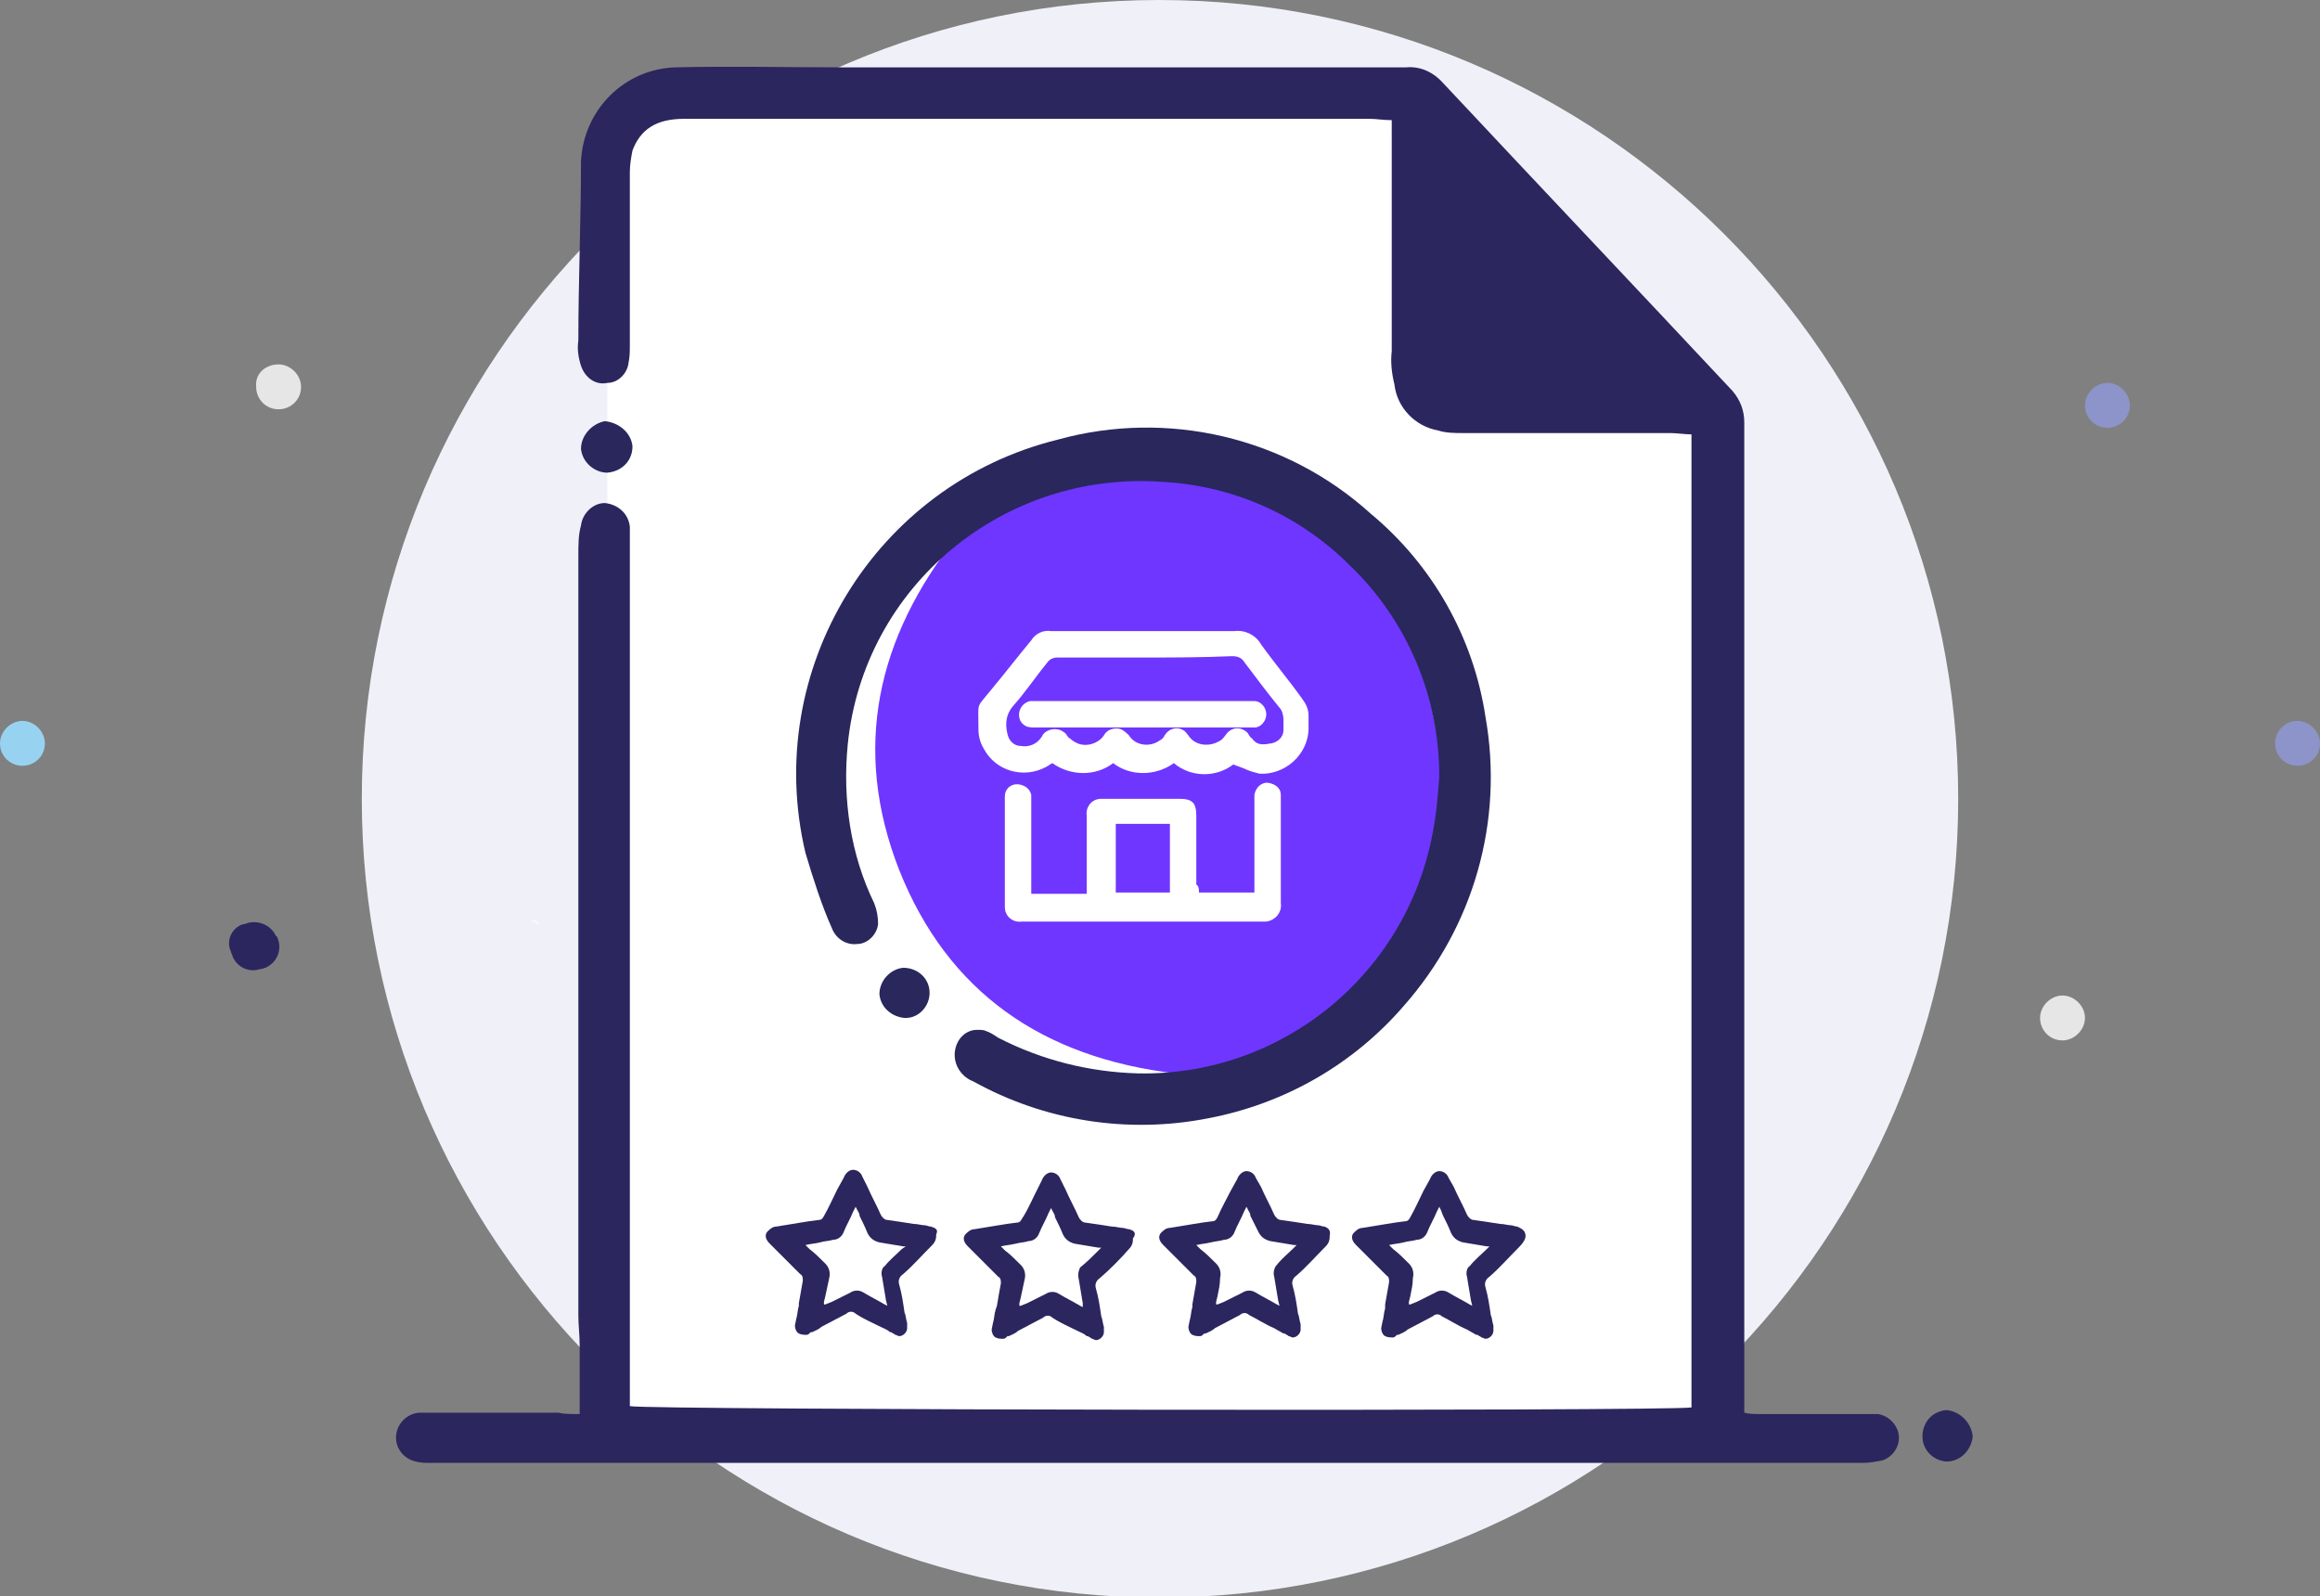 <?xml version="1.0" encoding="utf-8"?>
<!-- Generator: Adobe Illustrator 21.0.2, SVG Export Plug-In . SVG Version: 6.00 Build 0)  -->
<svg version="1.1" id="Слой_1" xmlns="http://www.w3.org/2000/svg" xmlns:xlink="http://www.w3.org/1999/xlink" x="0px" y="0px"
	 viewBox="0 0 175.7 120.9" style="enable-background:new 0 0 175.7 120.9;" xml:space="preserve">
<rect x="0" y="0" width="175.7" height="120.9" fill="#808080" stroke="none"/>
<style type="text/css">
	.st0{clip-path:url(#SVGID_2_);fill:#F0F1F8;}
	.st1{clip-path:url(#SVGID_2_);fill:#FFFFFF;}
	.st2{clip-path:url(#SVGID_2_);fill:#6F36FF;}
	.st3{clip-path:url(#SVGID_2_);fill:#2B265E;}
	.st4{clip-path:url(#SVGID_2_);fill:#E7E6E6;}
	.st5{clip-path:url(#SVGID_2_);fill:#8C94C9;}
	.st6{clip-path:url(#SVGID_2_);fill:#97D3F1;}
	.st7{clip-path:url(#SVGID_2_);fill:#29275C;}
</style>
<g>
	<defs>
		<rect id="SVGID_1_" width="175.7" height="120.9"/>
	</defs>
	<clipPath id="SVGID_2_">
		<use xlink:href="#SVGID_1_"  style="overflow:visible;"/>
	</clipPath>
	<path class="st0" d="M87.8,0c33.4,0,60.5,27.1,60.5,60.5s-27.1,60.5-60.5,60.5S27.4,93.8,27.4,60.5S54.4,0,87.8,0"/>
	<path class="st1" d="M104.2,7.5H69.3c-6.9,0-16.2-1.7-22.3,1.6c-2.1,1.1-1,3.8-1,5.9v93.8h83.6V31.1
		C129.6,31.1,109.1,7.5,104.2,7.5"/>
	<path class="st2" d="M106.6,48.5c-5.7-11.3-19.4-15.9-30.7-10.3c-1.4,0.7-2.6,1.5-3.8,2.4c-6.1,7.7-8.1,16.1-4.4,25.3
		c3.7,9.3,10.9,14.2,20.9,15.4c-0.3,0.1-0.4,0.2-0.5,0.2c-1.1,0-2.2,0.1-3.3,0.1c-0.2,0-0.4,0-0.6,0.1c12.6,1.2,23.8-8.1,24.9-20.7
		C109.3,56.7,108.5,52.4,106.6,48.5"/>
	<path class="st1" d="M88.5,81.5c0.1,0,0.2-0.1,0.5-0.2c-10-1.2-17.2-6.1-20.9-15.4c-3.6-9.2-1.7-17.6,4.4-25.3
		C64,47.3,61.3,59.2,66.2,69c2.5,4.9,6.6,8.8,11.7,10.9c0.2,0,0.5,0.1,0.6,0.3c1.9,0.7,4,1.2,6,1.4c0.2,0,0.4-0.1,0.6-0.1
		C86.3,81.5,87.4,81.5,88.5,81.5"/>
	<path class="st3" d="M20.1,73.3c0.9-0.4,1.3-1.4,0.9-2.3c0,0,0-0.1-0.1-0.1c-0.4-0.9-1.5-1.3-2.4-0.9c0,0-0.1,0-0.1,0
		c-0.9,0.3-1.3,1.3-0.9,2.1c0,0.1,0.1,0.2,0.1,0.3c0.3,0.8,1.2,1.3,2.1,1C19.9,73.4,20,73.3,20.1,73.3"/>
	<path class="st4" d="M156.2,75.4c0.9,0,1.7,0.8,1.7,1.7c0,0.9-0.8,1.7-1.7,1.7c-1,0-1.7-0.8-1.7-1.7
		C154.5,76.2,155.3,75.4,156.2,75.4"/>
	<path class="st5" d="M174,54.6c0.9,0,1.7,0.8,1.7,1.7c0,1-0.8,1.7-1.7,1.7c-1,0-1.7-0.8-1.7-1.7C172.3,55.4,173,54.6,174,54.6"/>
	<path class="st5" d="M159.6,29c0.9,0,1.7,0.8,1.7,1.7c0,1-0.8,1.7-1.7,1.7c-1,0-1.7-0.8-1.7-1.7C157.9,29.8,158.7,29,159.6,29"/>
	<path class="st4" d="M21.1,27.6c0.9,0,1.7,0.8,1.7,1.7c0,1-0.8,1.7-1.7,1.7c-1,0-1.7-0.8-1.7-1.7C19.3,28.3,20.1,27.6,21.1,27.6"/>
	<path class="st6" d="M1.7,54.6c0.9,0,1.7,0.8,1.7,1.7c0,1-0.8,1.7-1.7,1.7S0,57.3,0,56.3C0,55.4,0.8,54.6,1.7,54.6"/>
	<path class="st1" d="M40.2,69.7c0.2,0.1,0.5,0.2,0.7,0.3C40.7,69.8,40.5,69.7,40.2,69.7"/>
	<path class="st3" d="M43.9,107.1v-5.2c0-0.8-0.1-1.5-0.1-2.3V42c0-0.7,0-1.5,0.2-2.2c0.1-0.9,0.9-1.7,1.8-1.7
		c1,0.1,1.8,0.8,1.9,1.8c0,0.5,0,1,0,1.5v65.1c1.2,0.3,78.4,0.4,80.4,0.1V32.9c-0.5,0-1.1-0.1-1.6-0.1h-15.7c-0.6,0-1.3,0-1.9-0.2
		c-1.7-0.3-3.1-1.7-3.3-3.5c-0.2-0.8-0.3-1.7-0.2-2.5c0-5.3,0-10.6,0-15.8V9.1c-0.7,0-1.1-0.1-1.7-0.1H51.8c-2.1,0-3.3,0.8-3.9,2.4
		c-0.1,0.5-0.2,1.1-0.2,1.6v13.1c0,0.5,0,0.9-0.1,1.4C47.5,28.3,46.8,29,46,29c-0.9,0.2-1.7-0.4-2-1.3c-0.2-0.6-0.3-1.3-0.2-1.9
		c0-4.5,0.2-9.1,0.2-13.6c0.2-3.9,3.3-7,7.2-7.1c4.1-0.1,8.2,0,12.4,0c14.3,0,28.6,0,42.9,0c1.1-0.1,2.1,0.4,2.8,1.2
		c7.3,7.8,14.6,15.5,21.9,23.3c0.6,0.7,0.9,1.5,0.9,2.4c0,4.4,0,8.8,0,13.1V107c0.4,0.1,0.8,0.1,1.2,0.1h7.7c0.4,0,0.8,0,1.2,0
		c0.8,0.1,1.5,0.8,1.6,1.6c0.1,0.8-0.4,1.6-1.2,1.9c-0.5,0.1-1,0.2-1.5,0.2H32.6c-0.4,0-0.7,0-1.1-0.1c-0.9-0.2-1.6-1-1.5-2
		c0.1-0.9,0.8-1.6,1.7-1.7c0.4,0,0.7,0,1.1,0h9.5C42.7,107.1,43.2,107.1,43.9,107.1"/>
	<path class="st7" d="M109,58.8c0-6-2.4-11.8-6.8-16c-3.8-3.8-8.8-6-14.1-6.3c-12.1-0.9-22.7,7.9-23.9,19.9c-0.4,4.1,0.2,8.3,2,12
		c0.2,0.5,0.3,1,0.3,1.6c-0.1,0.8-0.8,1.5-1.6,1.5c-0.8,0.1-1.6-0.4-1.9-1.2c-0.8-1.8-1.4-3.7-2-5.7c-3.3-13.9,5.3-27.9,19.1-31.3
		c8.3-2.3,17.3-0.2,23.7,5.6c4.7,3.9,7.8,9.4,8.7,15.4c1.4,7.9-0.9,15.9-6.2,21.9c-3.8,4.4-9,7.4-14.8,8.5
		c-6.1,1.2-12.4,0.2-17.8-2.8c-0.8-0.3-1.4-1.1-1.4-2c0-1,0.7-1.9,1.7-1.9c0.3,0,0.5,0,0.7,0.1c0.3,0.1,0.6,0.3,0.9,0.5
		c3.3,1.7,6.9,2.6,10.6,2.7c10.9,0.2,20.3-7.5,22.3-18.2C108.8,61.6,108.9,60.2,109,58.8"/>
	<path class="st7" d="M47.9,33.8c0,1.1-0.8,1.9-1.9,2c-1,0-1.9-0.8-2-1.8c0-1,0.8-1.9,1.8-2.1C46.9,32,47.8,32.8,47.9,33.8"/>
	<path class="st7" d="M70.4,75.2c0,1-0.8,1.9-1.8,1.9c0,0,0,0-0.1,0c-1-0.1-1.8-0.8-1.9-1.8c0-1,0.8-1.9,1.8-2
		C69.5,73.3,70.4,74.1,70.4,75.2"/>
	<path class="st7" d="M149.4,108.8c-0.1,1-0.9,1.9-2,1.9c-1.1-0.1-1.9-1-1.8-2.1c0.1-1,0.8-1.7,1.8-1.8
		C148.5,106.9,149.3,107.8,149.4,108.8"/>
	<path class="st1" d="M93.4,57.9c-1.3,1-3.2,1-4.5-0.1c-1.4,1-3.3,1-4.6,0c-1.3,1-3.2,1-4.6,0c-0.2,0.1-0.3,0.2-0.5,0.3
		c-1.7,0.9-3.8,0.3-4.7-1.4c-0.3-0.5-0.4-1-0.4-1.5v-0.2c0-1.9-0.2-1.3,1-2.8c1-1.2,2-2.5,3-3.7c0.3-0.5,0.9-0.8,1.5-0.7
		c4.6,0,9.3,0,13.9,0c0.8-0.1,1.6,0.3,2,1c1,1.4,2.1,2.7,3.1,4.1c0.3,0.4,0.5,0.8,0.5,1.3c0,0.4,0,0.8,0,1.1
		c-0.1,1.9-1.8,3.4-3.7,3.3c-0.4-0.1-0.8-0.2-1.2-0.4C93.9,58.1,93.7,58,93.4,57.9 M86.6,49.8h-6.5c-0.3,0-0.6,0.1-0.8,0.4
		c-0.9,1.1-1.7,2.3-2.6,3.3c-0.5,0.6-0.6,1.3-0.4,2.1c0.1,0.5,0.5,0.9,1,0.9c0.6,0.1,1.2-0.1,1.6-0.7c0.2-0.5,0.9-0.7,1.4-0.5
		c0.2,0.1,0.4,0.2,0.5,0.4c0.1,0.1,0.1,0.2,0.2,0.2c0.2,0.2,0.4,0.3,0.6,0.4c0.7,0.3,1.6,0,2-0.6c0.2-0.4,0.7-0.6,1.2-0.5
		c0.3,0.1,0.5,0.3,0.7,0.5c0.5,0.8,1.6,0.9,2.3,0.4c0.2-0.1,0.3-0.2,0.4-0.4c0.3-0.5,0.9-0.7,1.4-0.4c0.2,0.1,0.3,0.3,0.4,0.4
		c0.5,0.8,1.6,0.9,2.4,0.4c0.2-0.1,0.3-0.3,0.4-0.4c0.3-0.5,0.9-0.7,1.4-0.4c0.2,0.1,0.3,0.2,0.4,0.4c0.1,0.1,0.1,0.2,0.2,0.2
		c0.4,0.6,0.9,0.5,1.5,0.4c0.5-0.1,0.9-0.5,0.9-1c0-0.3,0-0.6,0-0.8c0-0.3-0.1-0.7-0.3-0.9c-0.9-1.1-1.8-2.3-2.7-3.5
		c-0.2-0.3-0.5-0.4-0.9-0.4C90.9,49.8,88.8,49.8,86.6,49.8L86.6,49.8z"/>
	<path class="st1" d="M90.8,67.6h4.2c0-0.2,0-0.3,0-0.5v-6.9c0.1-0.6,0.6-1,1.1-0.9c0.5,0.1,0.9,0.4,0.9,0.9v0.4c0,2.6,0,5.2,0,7.8
		c0.1,0.7-0.4,1.3-1.1,1.4c-0.1,0-0.2,0-0.3,0c-6.1,0-12.1,0-18.2,0c-0.7,0.1-1.3-0.4-1.3-1.1c0-0.1,0-0.2,0-0.3c0-2.6,0-5.2,0-7.8
		v-0.3c0-0.5,0.4-0.9,0.9-0.9c0.5,0,1,0.3,1.1,0.8c0,0.2,0,0.3,0,0.5v7h4.2c0-0.2,0-0.4,0-0.5c0-1.8,0-3.6,0-5.4
		c-0.1-0.7,0.4-1.3,1.1-1.3c0.1,0,0.2,0,0.2,0c1.9,0,3.8,0,5.7,0c1,0,1.3,0.3,1.3,1.3v5.2C90.8,67.1,90.8,67.4,90.8,67.6 M84.5,62.4
		v5.2h4.1v-5.2L84.5,62.4z"/>
	<path class="st1" d="M86.6,55.1h-8.2c-0.2,0-0.5,0-0.7-0.1c-0.4-0.2-0.6-0.6-0.5-1.1c0.1-0.4,0.4-0.7,0.8-0.8c0.2,0,0.3,0,0.5,0
		h16.5c0.5,0,0.9,0.5,0.9,1c0,0.5-0.4,1-0.9,1c-0.2,0-0.3,0-0.5,0C91.9,55.1,89.3,55.1,86.6,55.1L86.6,55.1z"/>
	<path class="st3" d="M70.5,92.9c-0.2,0-0.3-0.1-0.5-0.1c-0.2,0-0.5-0.1-0.8-0.1c-0.6-0.1-1.3-0.2-2-0.3c-0.2,0-0.4-0.2-0.5-0.4
		c-0.3-0.7-0.7-1.4-1-2.1l-0.4-0.8c-0.1-0.3-0.4-0.5-0.7-0.5c-0.3,0-0.6,0.3-0.7,0.6l-0.5,0.9c-0.3,0.6-0.6,1.3-1,2
		c-0.1,0.2-0.2,0.3-0.4,0.3c-0.9,0.1-1.9,0.3-3.2,0.5c-0.3,0-0.5,0.2-0.7,0.4c-0.3,0.4,0.1,0.8,0.2,0.9l0.1,0.1
		c0.1,0.1,0.2,0.2,0.3,0.3l0.5,0.5c0.5,0.5,0.9,0.9,1.4,1.4c0.2,0.1,0.2,0.3,0.2,0.5c-0.1,0.6-0.2,1.1-0.3,1.7l0,0.2
		c-0.1,0.3-0.1,0.7-0.2,1l-0.1,0.5v0c0,0.2,0.1,0.5,0.3,0.6c0.2,0.1,0.4,0.1,0.6,0.1c0.1,0,0.2-0.1,0.3-0.2l0.1,0
		c0.2-0.1,0.5-0.2,0.7-0.4c0.6-0.3,1.3-0.7,1.9-1c0.2-0.2,0.5-0.2,0.7,0c0.6,0.4,1.3,0.7,1.9,1c0.2,0.1,0.5,0.2,0.7,0.4l0.1,0
		c0.1,0.1,0.2,0.1,0.3,0.2c0.1,0,0.2,0.1,0.3,0.1c0.3,0,0.6-0.3,0.6-0.6c0,0,0-0.1,0-0.1c0-0.1,0-0.2,0-0.2v-0.1
		c-0.1-0.3-0.1-0.6-0.2-0.8c-0.1-0.7-0.2-1.4-0.4-2.1c-0.1-0.3,0-0.6,0.3-0.8c0.8-0.7,1.4-1.4,2.2-2.2c0.3-0.3,0.3-0.6,0.3-0.8
		C71.1,93.1,70.8,93,70.5,92.9 M66.8,96.7c0.1,0.6,0.2,1.2,0.3,1.8l0.1,0.4l-0.2-0.1c-0.5-0.3-1.1-0.6-1.6-0.9c-0.3-0.2-0.7-0.2-1,0
		l-1.4,0.7l-0.5,0.2c0,0,0,0-0.1,0c0-0.1,0-0.2,0-0.2l0.1-0.4c0.1-0.5,0.2-0.9,0.3-1.4c0.1-0.4,0-0.8-0.3-1.1
		c-0.4-0.4-0.8-0.8-1.2-1.1l-0.3-0.3c0.4-0.1,0.7-0.1,1.1-0.2c0.3-0.1,0.7-0.1,1-0.2c0.4,0,0.7-0.3,0.8-0.6c0.2-0.5,0.5-1,0.7-1.5
		l0.2-0.4v0l0.1,0.2c0.1,0.2,0.2,0.3,0.2,0.5c0.2,0.4,0.4,0.8,0.6,1.3c0.2,0.4,0.5,0.6,0.9,0.7c0.6,0.1,1.2,0.2,1.8,0.3l0.2,0
		l-0.3,0.2c-0.4,0.4-0.9,0.8-1.3,1.3C66.8,96,66.7,96.4,66.8,96.7"/>
	<path class="st3" d="M85.5,93.1c-0.2,0-0.3-0.1-0.5-0.1c-0.2,0-0.5-0.1-0.8-0.1c-0.6-0.1-1.3-0.2-2-0.3c-0.2,0-0.4-0.2-0.5-0.4
		c-0.3-0.7-0.7-1.4-1-2.1l-0.4-0.8c-0.1-0.3-0.4-0.5-0.7-0.5h0c-0.3,0-0.6,0.3-0.7,0.6l-0.5,1c-0.3,0.6-0.6,1.3-1,1.9
		c-0.1,0.2-0.2,0.3-0.4,0.3c-0.9,0.1-1.9,0.3-3.2,0.5c-0.3,0-0.5,0.2-0.7,0.4c-0.3,0.4,0.1,0.8,0.2,0.9l0.1,0.1l0.3,0.3l0.5,0.5
		c0.5,0.5,0.9,0.9,1.4,1.4c0.2,0.1,0.2,0.3,0.2,0.5c-0.1,0.5-0.2,1.1-0.3,1.7l-0.1,0.3c-0.1,0.3-0.1,0.7-0.2,1l-0.1,0.5v0
		c0,0.2,0.1,0.5,0.3,0.6c0.2,0.1,0.4,0.1,0.6,0.1c0.1,0,0.2-0.1,0.3-0.2l0.1,0c0.2-0.1,0.5-0.2,0.7-0.4c0.6-0.3,1.3-0.7,1.9-1
		c0.2-0.2,0.5-0.2,0.7,0c0.6,0.4,1.3,0.7,1.9,1c0.2,0.1,0.5,0.2,0.7,0.4l0.1,0c0.1,0.1,0.2,0.1,0.3,0.2c0.1,0,0.2,0.1,0.3,0.1
		c0.3,0,0.6-0.3,0.6-0.6c0,0,0-0.1,0-0.1c0-0.1,0-0.2,0-0.2v-0.1c-0.1-0.3-0.1-0.6-0.2-0.8c-0.1-0.7-0.2-1.4-0.4-2.1
		c-0.1-0.3,0-0.6,0.3-0.8c0.8-0.7,1.5-1.4,2.2-2.2c0.3-0.3,0.3-0.6,0.3-0.8C86.1,93.4,85.9,93.2,85.5,93.1 M81.7,96.9
		c0.1,0.6,0.2,1.2,0.3,1.8L82,99l-0.2-0.1c-0.5-0.3-1.1-0.6-1.6-0.9c-0.3-0.2-0.7-0.2-1,0l-1.4,0.7l-0.5,0.2c0,0,0,0-0.1,0
		c0-0.1,0-0.2,0-0.2l0.1-0.4c0.1-0.5,0.2-0.9,0.3-1.4c0.1-0.4,0-0.8-0.3-1.1c-0.4-0.4-0.8-0.8-1.2-1.1l-0.3-0.3
		c0.4-0.1,0.7-0.1,1.1-0.2c0.4-0.1,0.7-0.1,1-0.2c0.4,0,0.7-0.3,0.8-0.6c0.2-0.5,0.5-1,0.7-1.5l0.2-0.4v0l0.1,0.2
		c0.1,0.2,0.2,0.3,0.2,0.5c0.2,0.4,0.4,0.8,0.6,1.3c0.2,0.4,0.5,0.6,0.9,0.7c0.6,0.1,1.2,0.2,1.8,0.3l0.2,0l-0.3,0.3
		c-0.4,0.4-0.8,0.8-1.3,1.2C81.7,96.2,81.6,96.5,81.7,96.9L81.7,96.9z"/>
	<path class="st3" d="M100.3,92.9c-0.2,0-0.3-0.1-0.5-0.1c-0.2,0-0.5-0.1-0.8-0.1c-0.6-0.1-1.3-0.2-2-0.3c-0.2,0-0.4-0.2-0.5-0.4
		c-0.3-0.7-0.7-1.4-1-2.1l-0.4-0.7c-0.1-0.3-0.4-0.5-0.7-0.5c-0.3,0-0.6,0.3-0.7,0.6l-0.5,0.9c-0.3,0.6-0.7,1.3-1,2
		c-0.1,0.2-0.2,0.3-0.4,0.3c-0.9,0.1-1.9,0.3-3.2,0.5c-0.3,0-0.5,0.2-0.7,0.4c-0.3,0.4,0.1,0.8,0.2,0.9l0.1,0.1
		c0.1,0.1,0.2,0.2,0.3,0.3l0.5,0.5c0.5,0.5,0.9,0.9,1.4,1.4c0.2,0.1,0.2,0.3,0.2,0.5c-0.1,0.6-0.2,1.1-0.3,1.7l0,0.2
		c-0.1,0.3-0.1,0.7-0.2,1l-0.1,0.5v0c0,0.2,0.1,0.5,0.3,0.6c0.2,0.1,0.4,0.1,0.6,0.1c0.1,0,0.2-0.1,0.3-0.2l0.1,0
		c0.2-0.1,0.5-0.2,0.7-0.4c0.6-0.3,1.3-0.7,1.9-1c0.2-0.2,0.5-0.2,0.7,0c0.6,0.3,1.2,0.7,1.9,1l0.7,0.4l0.1,0
		c0.1,0.1,0.2,0.1,0.3,0.2c0.1,0,0.2,0.1,0.3,0.1c0.3,0,0.6-0.3,0.6-0.6c0,0,0-0.1,0-0.1c0-0.1,0-0.2,0-0.2v-0.1
		c-0.1-0.3-0.1-0.6-0.2-0.8c-0.1-0.7-0.2-1.4-0.4-2.1c-0.1-0.3,0-0.6,0.3-0.8c0.8-0.7,1.4-1.4,2.2-2.2c0.3-0.3,0.3-0.6,0.3-0.8
		C100.8,93.2,100.6,93,100.3,92.9 M96.5,96.7c0.1,0.6,0.2,1.2,0.3,1.8l0.1,0.4l-0.2-0.1c-0.5-0.3-1.1-0.6-1.6-0.9
		c-0.3-0.2-0.7-0.2-1,0l-1.4,0.7l-0.5,0.2c0,0,0,0-0.1,0c0-0.1,0-0.2,0-0.2l0.1-0.4c0.1-0.5,0.2-0.9,0.2-1.4c0.1-0.4,0-0.8-0.3-1.1
		c-0.4-0.4-0.8-0.8-1.2-1.1l-0.3-0.3c0.4-0.1,0.7-0.1,1.1-0.2s0.7-0.1,1-0.2c0.4,0,0.7-0.3,0.8-0.6c0.2-0.5,0.5-1,0.7-1.5l0.2-0.4v0
		l0.1,0.2c0.1,0.2,0.2,0.3,0.2,0.5c0.2,0.4,0.4,0.8,0.6,1.2c0.2,0.4,0.5,0.6,0.9,0.7c0.6,0.1,1.2,0.2,1.8,0.3l0.2,0L98,94.5
		c-0.4,0.4-0.9,0.8-1.3,1.3C96.5,96,96.4,96.4,96.5,96.7"/>
	<path class="st3" d="M115.5,93.4c-0.1-0.3-0.4-0.4-0.6-0.5c-0.2,0-0.3-0.1-0.5-0.1c-0.2,0-0.5-0.1-0.8-0.1c-0.6-0.1-1.3-0.2-2-0.3
		c-0.2,0-0.4-0.2-0.5-0.4c-0.3-0.7-0.7-1.4-1-2.1l-0.4-0.7c-0.1-0.3-0.4-0.5-0.7-0.5c-0.3,0-0.6,0.3-0.7,0.6l-0.5,0.9
		c-0.3,0.6-0.6,1.3-1,2c-0.1,0.2-0.2,0.3-0.4,0.3c-0.9,0.1-1.9,0.3-3.2,0.5c-0.3,0-0.5,0.2-0.7,0.4c-0.3,0.4,0.1,0.8,0.2,0.9
		l0.1,0.1l0.3,0.3l0.5,0.5c0.5,0.5,0.9,0.9,1.4,1.4c0.2,0.1,0.2,0.3,0.2,0.5c-0.1,0.6-0.2,1.1-0.3,1.7l0,0.3c-0.1,0.3-0.1,0.7-0.2,1
		l-0.1,0.5v0c0,0.2,0.1,0.5,0.3,0.6c0.2,0.1,0.4,0.1,0.6,0.1c0.1,0,0.2-0.1,0.3-0.2l0.1,0c0.2-0.1,0.5-0.2,0.7-0.4
		c0.6-0.3,1.3-0.7,1.9-1c0.2-0.2,0.5-0.2,0.7,0c0.6,0.3,1.2,0.7,1.9,1l0.7,0.4l0.1,0c0.1,0.1,0.2,0.1,0.3,0.2c0.1,0,0.2,0.1,0.3,0.1
		c0.3,0,0.6-0.3,0.6-0.6c0,0,0-0.1,0-0.1c0-0.1,0-0.2,0-0.2v-0.1c-0.1-0.3-0.1-0.6-0.2-0.8c-0.1-0.7-0.2-1.4-0.4-2.1
		c-0.1-0.3,0-0.6,0.3-0.8c0.8-0.7,1.4-1.4,2.2-2.2C115.5,94,115.6,93.7,115.5,93.4 M111.1,96.7c0.1,0.6,0.2,1.2,0.3,1.8l0.1,0.4
		l-0.2-0.1c-0.5-0.3-1.1-0.6-1.6-0.9c-0.3-0.2-0.7-0.2-1,0l-1.4,0.7l-0.5,0.2c0,0,0,0-0.1,0c0-0.1,0-0.2,0-0.2l0.1-0.4
		c0.1-0.5,0.2-0.9,0.2-1.4c0.1-0.4,0-0.8-0.3-1.1c-0.4-0.4-0.8-0.8-1.2-1.1l-0.3-0.3c0.4-0.1,0.7-0.1,1.1-0.2c0.3-0.1,0.7-0.1,1-0.2
		c0.4,0,0.7-0.3,0.8-0.6c0.2-0.5,0.5-1,0.7-1.5l0.2-0.4v0l0.1,0.2c0.1,0.2,0.1,0.3,0.2,0.5c0.2,0.4,0.4,0.8,0.6,1.3
		c0.2,0.4,0.5,0.6,0.9,0.7c0.6,0.1,1.2,0.2,1.8,0.3l0.2,0l-0.2,0.2c-0.4,0.4-0.9,0.8-1.3,1.3C111.1,96,111,96.4,111.1,96.7
		L111.1,96.7z"/>
</g>
</svg>
